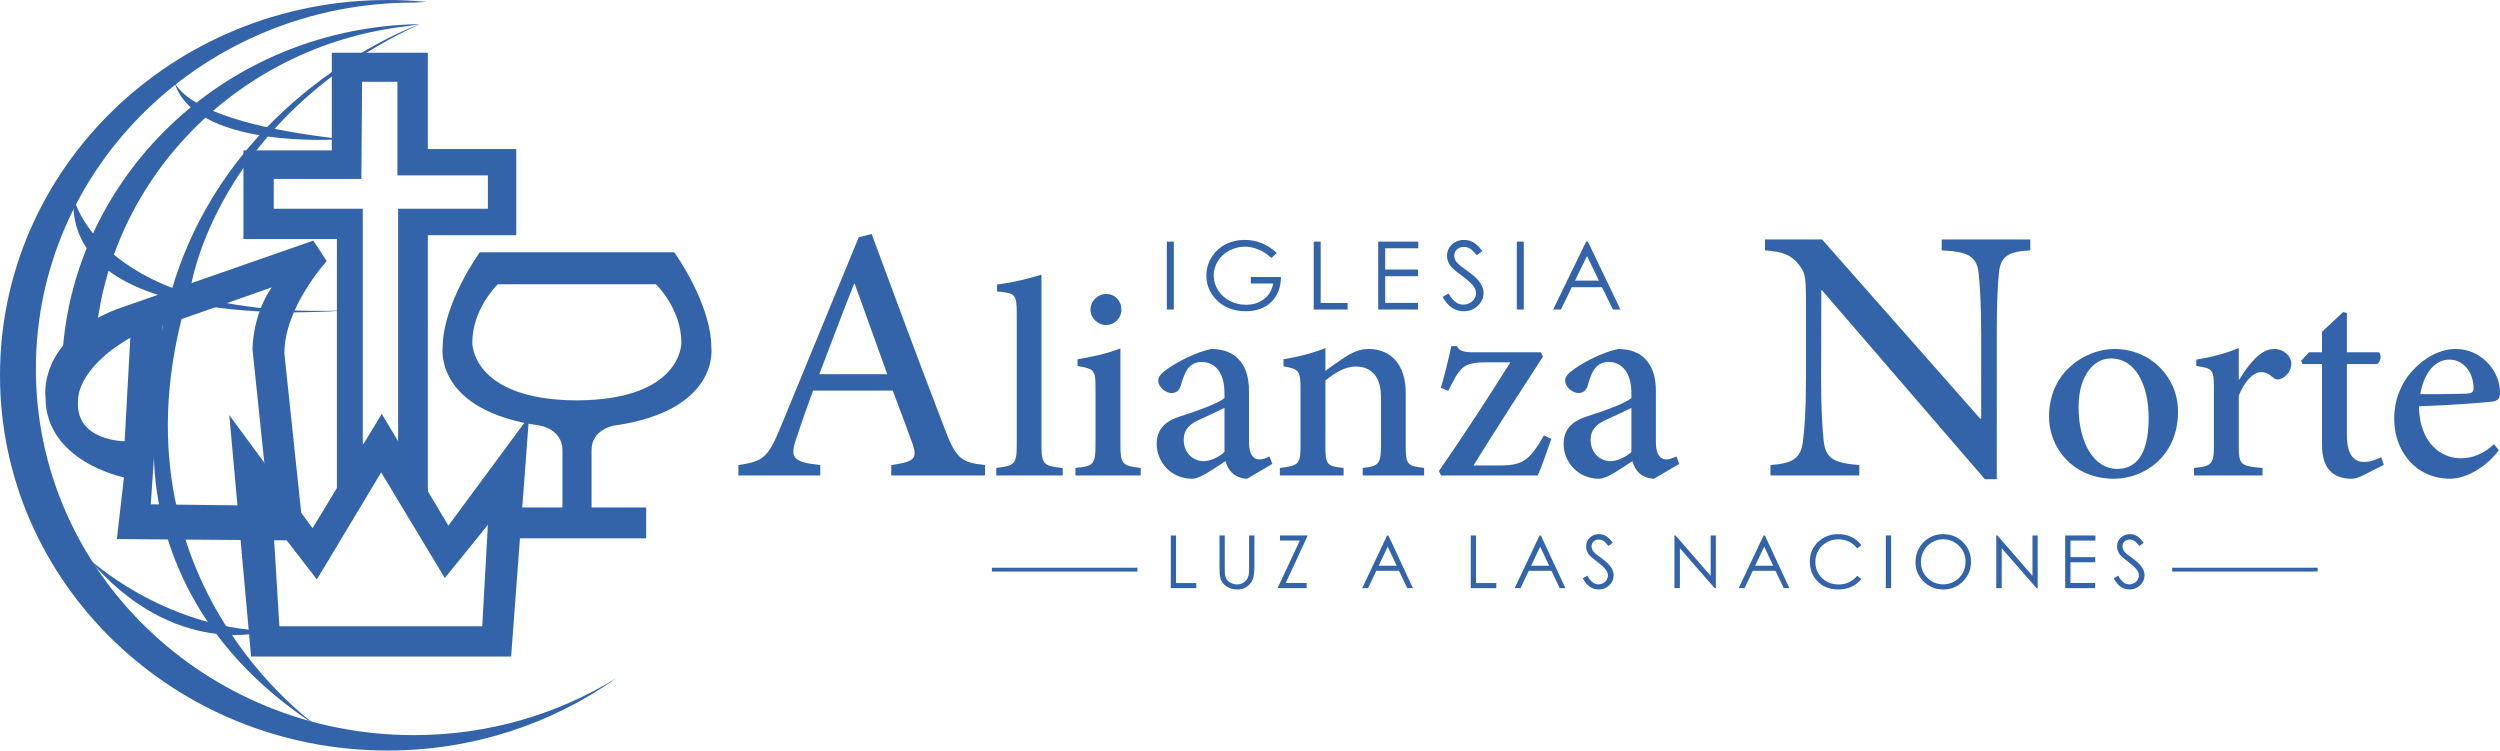 <!-- Generator: Adobe Illustrator 19.0.0, SVG Export Plug-In  -->
<svg version="1.1"
	 xmlns="http://www.w3.org/2000/svg" xmlns:xlink="http://www.w3.org/1999/xlink" xmlns:a="http://ns.adobe.com/AdobeSVGViewerExtensions/3.0/"
	 x="0px" y="0px" width="328.351px" height="98.574px" viewBox="0 0 328.351 98.574"
	 style="enable-background:new 0 0 328.351 98.574;" xml:space="preserve">
<style type="text/css">
	.st0{fill:#3364AA;}
	.st1{fill:none;stroke:#3364AA;stroke-width:0.5;stroke-miterlimit:10;}
</style>
<defs>
</defs>
<g>
	<g>
		<path class="st0" d="M153.252,31.735h0.918v8.918h-0.918V31.735z"/>
		<path class="st0" d="M167.693,33.232l-0.711,0.655c-0.512-0.489-1.073-0.86-1.683-1.112s-1.204-0.379-1.783-0.379
			c-0.72,0-1.406,0.172-2.058,0.515c-0.652,0.344-1.156,0.81-1.514,1.397c-0.358,0.588-0.537,1.209-0.537,1.864
			c0,0.671,0.185,1.309,0.556,1.913c0.371,0.604,0.882,1.079,1.536,1.425c0.653,0.345,1.37,0.518,2.148,0.518
			c0.945,0,1.745-0.259,2.398-0.776c0.654-0.518,1.041-1.188,1.162-2.013h-2.929v-0.861h3.959c-0.008,1.378-0.43,2.472-1.265,3.283
			c-0.834,0.811-1.951,1.215-3.35,1.215c-1.698,0-3.043-0.562-4.034-1.685c-0.762-0.865-1.143-1.865-1.143-3.001
			c0-0.845,0.219-1.631,0.656-2.358s1.037-1.296,1.798-1.707c0.762-0.41,1.624-0.615,2.585-0.615c0.778,0,1.511,0.137,2.198,0.409
			C166.369,32.192,167.039,32.63,167.693,33.232z"/>
		<path class="st0" d="M172.543,31.735h0.918v8.057h3.534v0.861h-4.452V31.735z"/>
		<path class="st0" d="M181.014,31.735h5.264v0.873h-4.346v2.794h4.309v0.873h-4.309v3.504h4.309v0.873h-5.227V31.735z"/>
		<path class="st0" d="M189.474,38.992l0.78-0.455c0.55,0.982,1.185,1.473,1.904,1.473c0.309,0,0.598-0.07,0.868-0.209
			c0.271-0.14,0.477-0.327,0.618-0.561s0.213-0.483,0.213-0.746c0-0.299-0.104-0.592-0.313-0.879
			c-0.287-0.396-0.812-0.873-1.574-1.431c-0.766-0.562-1.242-0.968-1.43-1.218c-0.324-0.42-0.487-0.875-0.487-1.364
			c0-0.388,0.096-0.742,0.287-1.061s0.462-0.571,0.81-0.755c0.347-0.184,0.725-0.276,1.133-0.276c0.433,0,0.838,0.104,1.215,0.313
			c0.377,0.208,0.775,0.591,1.195,1.149l-0.749,0.551c-0.346-0.444-0.64-0.737-0.884-0.879c-0.243-0.142-0.509-0.212-0.796-0.212
			c-0.371,0-0.674,0.109-0.908,0.328c-0.235,0.218-0.354,0.487-0.354,0.806c0,0.194,0.042,0.382,0.125,0.564
			c0.083,0.182,0.235,0.38,0.456,0.594c0.121,0.113,0.516,0.41,1.187,0.891c0.795,0.57,1.34,1.077,1.636,1.522
			c0.296,0.444,0.443,0.891,0.443,1.34c0,0.646-0.253,1.208-0.759,1.685c-0.506,0.477-1.12,0.715-1.845,0.715
			c-0.559,0-1.063-0.145-1.518-0.433C190.275,40.155,189.857,39.671,189.474,38.992z"/>
		<path class="st0" d="M199.218,31.735h0.918v8.918h-0.918V31.735z"/>
		<path class="st0" d="M208.552,31.735l4.283,8.918h-0.991l-1.445-2.934h-3.957l-1.431,2.934h-1.024l4.34-8.918H208.552z
			 M208.436,33.629l-1.574,3.228h3.141L208.436,33.629z"/>
	</g>
	<g>
		<path class="st0" d="M117.058,62.448v-1.369c3.031-0.423,3.455-0.847,2.803-2.77c-0.685-1.891-1.564-4.27-2.607-7.007h-10.462
			c-0.815,2.184-1.467,4.041-2.086,5.932c-1.043,2.901-0.652,3.455,3.031,3.846v1.369H96.98v-1.369
			c3.162-0.489,3.846-0.814,5.574-5.052l10.234-24.868l1.695-0.424c3.129,8.441,6.258,16.916,9.484,25.292
			c1.564,4.205,2.249,4.726,5.411,5.052v1.369H117.058z M112.267,37.286h-0.098c-1.564,3.944-3.096,8.018-4.563,11.864h8.93
			L112.267,37.286z"/>
		<path class="st0" d="M130.853,62.448v-0.989c2.358-0.279,2.688-0.481,2.688-2.967V41.095c0-2.511-0.253-2.587-2.587-2.815v-0.913
			c2.029-0.229,4.463-0.862,5.833-1.293v22.418c0,2.511,0.33,2.739,2.79,2.967v0.989H130.853z"/>
		<path class="st0" d="M141.247,62.448v-0.989c2.358-0.228,2.638-0.456,2.638-3.043V50.96c0-2.333-0.127-2.511-2.359-2.891v-0.887
			c2.029-0.33,3.931-0.761,5.63-1.42v12.655c0,2.562,0.253,2.764,2.663,3.043v0.989H141.247z M143.226,40.689
			c0-1.192,0.964-2.08,2.08-2.08s1.978,0.888,1.978,2.08c0,1.065-0.862,2.003-2.029,2.003
			C144.189,42.692,143.226,41.754,143.226,40.689z"/>
		<path class="st0" d="M163.79,62.879c-0.71,0-1.521-0.33-1.927-0.735c-0.507-0.482-0.735-0.989-0.913-1.572
			c-1.521,0.963-3.297,2.308-4.362,2.308c-2.815,0-4.666-2.232-4.666-4.565c0-1.851,1.014-2.967,3.068-3.626
			c2.409-0.761,5.021-1.725,5.833-2.409v-0.659c0-2.663-1.217-4.083-3.018-4.083c-0.659,0-1.217,0.253-1.598,0.659
			c-0.482,0.482-0.812,1.319-1.141,2.511c-0.229,0.659-0.634,0.913-1.217,0.913c-0.735,0-1.725-0.761-1.725-1.648
			c0-0.558,0.482-1.015,1.217-1.522c1.09-0.786,3.652-2.206,5.757-2.612c1.192,0,2.282,0.279,3.145,0.938
			c1.395,1.167,1.801,2.713,1.801,4.691v6.67c0,1.648,0.659,2.206,1.344,2.206c0.431,0,0.938-0.177,1.344-0.406l0.38,0.989
			L163.79,62.879z M160.823,53.572c-0.761,0.38-2.283,1.09-3.069,1.445c-1.471,0.634-2.282,1.37-2.282,2.739
			c0,1.953,1.471,2.815,2.586,2.815c0.888,0,2.105-0.558,2.765-1.217V53.572z"/>
		<path class="st0" d="M178.976,62.448v-0.989c2.156-0.228,2.409-0.532,2.409-3.145v-6.036c0-2.587-1.039-4.134-3.348-4.134
			c-1.42,0-2.814,0.888-3.956,1.826v8.572c0,2.536,0.203,2.688,2.384,2.916v0.989h-8.369v-0.989
			c2.511-0.304,2.714-0.481,2.714-2.967v-7.456c0-2.409-0.254-2.562-2.232-2.917v-0.938c1.801-0.279,3.753-0.761,5.503-1.471v2.993
			c0.761-0.558,1.572-1.141,2.536-1.775c1.065-0.685,2.004-1.09,3.119-1.09c2.993,0,4.895,2.105,4.895,5.782v6.923
			c0,2.536,0.229,2.637,2.409,2.916v0.989H178.976z"/>
		<path class="st0" d="M203.747,57.655c-0.558,1.572-1.166,3.398-1.774,4.793h-12.706l-0.278-0.583
			c3.246-4.691,6.264-9.307,9.383-14.277c-1.268,0-2.409,0-3.195,0c-2.714,0-3.322,0.558-4.413,2.663l-0.558,1.09l-0.964-0.406
			c0.482-1.572,1.04-3.88,1.37-5.478h0.761c0.228,0.583,0.761,0.812,2.155,0.812h8.851l0.279,0.558
			c-3.068,4.717-6.062,9.383-9.13,14.303h3.576c2.84,0,3.702-0.761,5.173-3.068l0.508-0.888L203.747,57.655z"/>
		<path class="st0" d="M217.235,62.879c-0.71,0-1.521-0.33-1.928-0.735c-0.507-0.482-0.735-0.989-0.913-1.572
			c-1.521,0.963-3.297,2.308-4.361,2.308c-2.815,0-4.667-2.232-4.667-4.565c0-1.851,1.015-2.967,3.069-3.626
			c2.409-0.761,5.021-1.725,5.832-2.409v-0.659c0-2.663-1.217-4.083-3.018-4.083c-0.659,0-1.217,0.253-1.598,0.659
			c-0.481,0.482-0.812,1.319-1.142,2.511c-0.228,0.659-0.634,0.913-1.217,0.913c-0.735,0-1.725-0.761-1.725-1.648
			c0-0.558,0.481-1.015,1.218-1.522c1.09-0.786,3.651-2.206,5.756-2.612c1.192,0,2.283,0.279,3.146,0.938
			c1.395,1.167,1.8,2.713,1.8,4.691v6.67c0,1.648,0.66,2.206,1.345,2.206c0.431,0,0.938-0.177,1.344-0.406l0.381,0.989
			L217.235,62.879z M214.267,53.572c-0.761,0.38-2.282,1.09-3.068,1.445c-1.471,0.634-2.282,1.37-2.282,2.739
			c0,1.953,1.471,2.815,2.587,2.815c0.888,0,2.104-0.558,2.764-1.217V53.572z"/>
		<path class="st0" d="M266.658,32.886c-2.705,0.13-3.879,0.685-4.107,2.868c-0.162,1.532-0.293,3.683-0.293,8.115v19.067h-1.564
			L239.28,38.101h-0.065l-0.032,11.636c0,4.4,0.195,6.648,0.325,8.018c0.229,2.477,1.337,3.063,4.693,3.324v1.369h-11.668v-1.369
			c2.803-0.195,4.042-0.814,4.27-3.194c0.195-1.5,0.392-3.748,0.392-8.148V39.502c0-3.487-0.163-3.748-1.043-4.889
			c-1.011-1.174-2.054-1.564-4.335-1.728v-1.434h7.496l20.762,23.532h0.131V43.87c0-4.433-0.196-6.583-0.326-7.952
			c-0.229-2.249-1.369-2.868-4.856-3.031v-1.434h11.636V32.886z"/>
		<path class="st0" d="M277.694,45.837c4.818,0,8.368,3.728,8.368,8.217c0,5.985-4.564,8.825-8.394,8.825
			c-5.401,0-8.547-4.058-8.547-8.141c0-6.061,4.971-8.901,8.547-8.901H277.694z M277.211,47.08c-2.181,0-4.209,2.206-4.209,6.391
			c0,4.692,2.028,8.115,5.071,8.115c2.182,0,4.134-1.471,4.134-6.669c0-4.438-1.775-7.836-4.945-7.836H277.211z"/>
		<path class="st0" d="M294.121,49.844c1.243-2.029,2.79-4.007,4.54-4.007c1.369,0,2.282,0.989,2.282,1.902
			c0,0.862-0.508,1.623-1.319,2.003c-0.456,0.178-0.786,0.102-1.014-0.101c-0.584-0.533-1.015-0.761-1.648-0.761
			c-0.964,0-2.105,1.091-2.917,3.069v6.619c0,2.435,0.178,2.663,3.119,2.891v0.989h-9.003v-0.989
			c2.283-0.228,2.612-0.456,2.612-2.891v-7.685c0-2.358-0.202-2.51-2.308-2.815v-0.836c1.877-0.305,3.652-0.736,5.579-1.522v4.134
			H294.121z"/>
		<path class="st0" d="M310.475,62.372c-0.685,0.38-1.268,0.507-1.598,0.507c-2.511,0-3.905-1.42-3.905-4.413V47.815h-2.562
			l-0.178-0.431l1.04-1.116h1.699V43.58l2.764-2.586l0.508,0.102v5.173h4.21c0.38,0.406,0.253,1.217-0.254,1.547h-3.956v9.358
			c0,2.993,1.293,3.5,2.231,3.5c0.888,0,1.725-0.355,2.282-0.634l0.33,1.014L310.475,62.372z"/>
		<path class="st0" d="M328.199,59.151c-2.435,3.069-5.147,3.728-6.365,3.728c-4.641,0-7.38-3.728-7.38-7.862
			c0-2.46,0.888-4.691,2.409-6.34c1.623-1.775,3.678-2.84,5.681-2.84h0.025c3.221,0,5.782,2.764,5.782,5.706
			c0,0.71-0.203,1.04-0.888,1.192c-0.685,0.102-5.401,0.482-9.764,0.634c0.076,4.793,2.892,6.822,5.504,6.822
			c1.547,0,2.992-0.583,4.361-1.852L328.199,59.151z M321.656,47.232c-1.623,0-3.246,1.445-3.778,4.539c2.004,0,4.007,0,6.112-0.076
			c0.659-0.025,0.887-0.228,0.887-0.71c0-1.953-1.217-3.753-3.195-3.753H321.656z"/>
	</g>
	<g>
		<g>
			<path class="st0" d="M153.769,70.327h0.691v6.251h2.663v0.668h-3.354V70.327z"/>
			<path class="st0" d="M160.169,70.327h0.691v4.177c0,0.496,0.009,0.804,0.028,0.927c0.035,0.272,0.115,0.5,0.24,0.684
				s0.318,0.337,0.579,0.461c0.26,0.124,0.522,0.186,0.785,0.186c0.229,0,0.449-0.049,0.659-0.146s0.386-0.232,0.527-0.404
				s0.245-0.381,0.311-0.626c0.047-0.175,0.07-0.536,0.07-1.082v-4.177h0.691v4.177c0,0.618-0.06,1.117-0.181,1.498
				c-0.121,0.381-0.362,0.712-0.725,0.995s-0.8,0.423-1.315,0.423c-0.558,0-1.036-0.133-1.435-0.399
				c-0.398-0.267-0.665-0.62-0.799-1.059c-0.085-0.27-0.127-0.756-0.127-1.458V70.327z"/>
			<path class="st0" d="M168.112,70.995v-0.668h3.649l-2.89,6.242h2.745v0.677h-3.815l2.916-6.251H168.112z"/>
			<path class="st0" d="M182.351,70.327l3.227,6.919h-0.747l-1.088-2.277h-2.98l-1.078,2.277h-0.771l3.27-6.919H182.351z
				 M182.264,71.797l-1.186,2.505h2.365L182.264,71.797z"/>
			<path class="st0" d="M193.171,70.327h0.691v6.251h2.662v0.668h-3.354V70.327z"/>
			<path class="st0" d="M202.374,70.327l3.227,6.919h-0.747l-1.088-2.277h-2.98l-1.078,2.277h-0.771l3.27-6.919H202.374z
				 M202.288,71.797l-1.186,2.505h2.365L202.288,71.797z"/>
			<path class="st0" d="M207.885,75.958l0.588-0.353c0.414,0.762,0.893,1.143,1.435,1.143c0.232,0,0.45-0.054,0.654-0.162
				c0.203-0.108,0.358-0.253,0.466-0.436c0.106-0.182,0.159-0.375,0.159-0.578c0-0.232-0.078-0.459-0.234-0.682
				c-0.217-0.308-0.612-0.678-1.186-1.11c-0.577-0.436-0.937-0.751-1.077-0.945c-0.245-0.326-0.367-0.679-0.367-1.059
				c0-0.301,0.072-0.575,0.217-0.823c0.144-0.248,0.347-0.443,0.608-0.586s0.547-0.214,0.854-0.214c0.325,0,0.631,0.081,0.914,0.242
				c0.284,0.162,0.584,0.458,0.901,0.892l-0.564,0.428c-0.261-0.345-0.482-0.572-0.666-0.682c-0.184-0.109-0.383-0.165-0.6-0.165
				c-0.279,0-0.507,0.085-0.685,0.254c-0.177,0.169-0.266,0.378-0.266,0.626c0,0.15,0.031,0.296,0.094,0.437
				c0.063,0.141,0.178,0.295,0.344,0.461c0.091,0.087,0.389,0.318,0.894,0.691c0.6,0.442,1.01,0.835,1.232,1.181
				c0.223,0.345,0.334,0.691,0.334,1.04c0,0.501-0.19,0.938-0.571,1.308s-0.845,0.555-1.39,0.555c-0.421,0-0.802-0.112-1.144-0.336
				S208.173,76.484,207.885,75.958z"/>
			<path class="st0" d="M219.923,77.247v-6.919h0.15l4.605,5.304v-5.304h0.682v6.919h-0.155l-4.567-5.239v5.239H219.923z"/>
			<path class="st0" d="M231.798,70.327l3.227,6.919h-0.747l-1.088-2.277h-2.98l-1.078,2.277h-0.771l3.27-6.919H231.798z
				 M231.711,71.797l-1.186,2.505h2.365L231.711,71.797z"/>
			<path class="st0" d="M244.468,71.611l-0.546,0.419c-0.301-0.392-0.662-0.689-1.084-0.892s-0.885-0.303-1.39-0.303
				c-0.552,0-1.063,0.132-1.534,0.397c-0.47,0.265-0.834,0.621-1.093,1.068c-0.259,0.447-0.389,0.949-0.389,1.507
				c0,0.844,0.289,1.547,0.868,2.112c0.578,0.564,1.309,0.847,2.189,0.847c0.969,0,1.779-0.379,2.432-1.138l0.546,0.414
				c-0.345,0.439-0.775,0.778-1.291,1.018c-0.516,0.24-1.092,0.36-1.729,0.36c-1.211,0-2.166-0.403-2.865-1.208
				c-0.586-0.681-0.879-1.502-0.879-2.465c0-1.013,0.354-1.865,1.065-2.557c0.71-0.691,1.6-1.037,2.669-1.037
				c0.646,0,1.229,0.128,1.75,0.383S244.136,71.15,244.468,71.611z"/>
			<path class="st0" d="M247.684,70.327h0.691v6.919h-0.691V70.327z"/>
			<path class="st0" d="M255.182,70.153c1.048,0,1.926,0.35,2.631,1.049c0.706,0.699,1.06,1.56,1.06,2.583
				c0,1.013-0.353,1.872-1.057,2.578c-0.705,0.706-1.563,1.058-2.577,1.058c-1.026,0-1.893-0.351-2.598-1.053
				c-0.706-0.703-1.06-1.552-1.06-2.55c0-0.665,0.161-1.281,0.482-1.849c0.321-0.567,0.76-1.012,1.315-1.333
				C253.935,70.314,254.536,70.153,255.182,70.153z M255.213,70.826c-0.513,0-0.998,0.134-1.456,0.4
				c-0.459,0.267-0.816,0.626-1.074,1.078c-0.258,0.452-0.387,0.956-0.387,1.511c0,0.822,0.285,1.517,0.855,2.083
				s1.257,0.85,2.062,0.85c0.537,0,1.034-0.13,1.49-0.391c0.457-0.261,0.813-0.617,1.07-1.069c0.256-0.452,0.384-0.954,0.384-1.506
				c0-0.549-0.128-1.046-0.384-1.49c-0.257-0.444-0.617-0.8-1.082-1.066S255.734,70.826,255.213,70.826z"/>
			<path class="st0" d="M262.192,77.247v-6.919h0.15l4.605,5.304v-5.304h0.682v6.919h-0.155l-4.567-5.239v5.239H262.192z"/>
			<path class="st0" d="M271.245,70.327h3.965v0.678h-3.273v2.168h3.246v0.678h-3.246v2.719h3.246v0.677h-3.938V70.327z"/>
			<path class="st0" d="M277.617,75.958l0.588-0.353c0.414,0.762,0.893,1.143,1.435,1.143c0.232,0,0.45-0.054,0.654-0.162
				c0.203-0.108,0.358-0.253,0.466-0.436c0.106-0.182,0.159-0.375,0.159-0.578c0-0.232-0.078-0.459-0.234-0.682
				c-0.217-0.308-0.612-0.678-1.186-1.11c-0.577-0.436-0.937-0.751-1.077-0.945c-0.245-0.326-0.367-0.679-0.367-1.059
				c0-0.301,0.072-0.575,0.217-0.823c0.144-0.248,0.347-0.443,0.608-0.586s0.547-0.214,0.854-0.214c0.325,0,0.631,0.081,0.914,0.242
				c0.284,0.162,0.584,0.458,0.901,0.892l-0.564,0.428c-0.261-0.345-0.482-0.572-0.666-0.682c-0.184-0.109-0.383-0.165-0.6-0.165
				c-0.279,0-0.507,0.085-0.685,0.254c-0.177,0.169-0.266,0.378-0.266,0.626c0,0.15,0.031,0.296,0.094,0.437
				c0.063,0.141,0.178,0.295,0.344,0.461c0.091,0.087,0.389,0.318,0.894,0.691c0.6,0.442,1.01,0.835,1.232,1.181
				c0.223,0.345,0.334,0.691,0.334,1.04c0,0.501-0.19,0.938-0.571,1.308s-0.845,0.555-1.39,0.555c-0.421,0-0.802-0.112-1.144-0.336
				S277.905,76.484,277.617,75.958z"/>
		</g>
		<line class="st1" x1="285.292" y1="74.816" x2="304.404" y2="74.816"/>
		<line class="st1" x1="130.277" y1="74.816" x2="149.389" y2="74.816"/>
	</g>
	<g>
		<path class="st0" d="M55.136,3.165c0,0-36.122,12.703-34.777,53.213c0,0-3.366,23.294,21.535,39.163
			c0,0-29.107-19.753-16.825-57.9C25.069,37.641,28.33,15.616,55.136,3.165z"/>
		<path class="st0" d="M81.105,88.967c-7.721,4.801-16.905,7.584-26.762,7.584c-27.411,0-49.632-21.54-49.632-48.106
			c0-26.57,22.222-48.107,49.632-48.107l1.681-0.093C54.338,0.084,52.627,0,50.898,0C22.788,0,0,22.068,0,49.289
			c0,27.219,22.788,49.285,50.898,49.285c11.24,0,21.627-3.529,30.05-9.503L81.105,88.967z"/>
		<path class="st0" d="M12.406,47.097c0.545-22.11,17.906-41.069,41.185-43.675l1.545-0.257c-1.577,0.024-3.164,0.123-4.764,0.304
			c-24.36,2.726-42.4,22.894-42.253,46.135L12.406,47.097z"/>
		<path class="st0" d="M22.716,10.06c0,0-0.311,5.727,22.31,8.221C45.027,18.281,24.586,19.844,22.716,10.06z"/>
		<path class="st0" d="M9.642,25.881c0,0,3.427,16.135,35.698,14.885C45.34,40.766,8.608,44.201,9.642,25.881z"/>
		<path class="st0" d="M11.585,73.316c0,0,9.64,9.068,23.575,9.571C35.16,82.888,22.873,86.744,11.585,73.316z"/>
		<path class="st0" d="M80.622,55.902c13.921-1.957,12.808-10.196,12.808-10.196c0-5.867-4.872-12.569-4.872-12.569H63.012
			c0,0-4.874,6.703-4.874,12.569c0,0-1.113,8.239,12.808,10.196c0,0,2.925,0.487,2.925,3.212v7.541h-7.172v4.051h18.169v-4.051
			h-7.172v-7.541C77.696,56.389,80.622,55.902,80.622,55.902z M75.958,52.59h-0.396c0.068,0,0.132-0.003,0.198-0.003
			c-13.88-0.073-13.727-7.583-13.727-7.583c0-4.469,3.345-7.666,3.345-7.666h8.034h4.697h8.042c0,0,3.34,3.196,3.34,7.666
			c0,0,0.151,7.51-13.731,7.583C75.832,52.588,75.892,52.59,75.958,52.59z"/>
		<path class="st0" d="M58.889,69.039l-8.748-14.686l-9.089,15.022L30.116,54.523l2.862,31.707h34.154l2.357-31.539L58.889,69.039z
			 M63.337,82.25H36.698l-0.836-13.593l5.757,7.448l8.444-14.061L58.42,75.92l5.659-6.984L63.337,82.25z"/>
		<path class="st0" d="M56.197,19.581V6.922H43.579V19.75H31.971v11.647h12.28v35.616l5.385-7.597h2.523l4.038,7.092V30.89h11.61
			V19.581H56.197z M64.078,27.411H52.289v30.911h-4.64V27.411H35.956v-3.913h11.508l0.092-12.755h4.642v12.291h11.88V27.411z"/>
		<path class="st0" d="M42.915,34.3l-1.762-2.701l-25.894,9.033C4.864,44.727,5.978,52.178,5.978,52.178
			c0,8.472,10.3,10.519,10.3,10.519L15.352,70.8l24.595,0.186l-2.6-24.582C37.347,40.35,42.915,34.3,42.915,34.3z M16.371,57.951
			c0,0-6.497,0-6.123-5.308c0,0-0.37-4.098,6.866-8.287L16.371,57.951z M33.169,45.939l2.138,20.484l-15.501-0.187l1.577-23.462
			l14.291-5.028C33.077,41.56,33.169,45.939,33.169,45.939z"/>
	</g>
</g>
</svg>